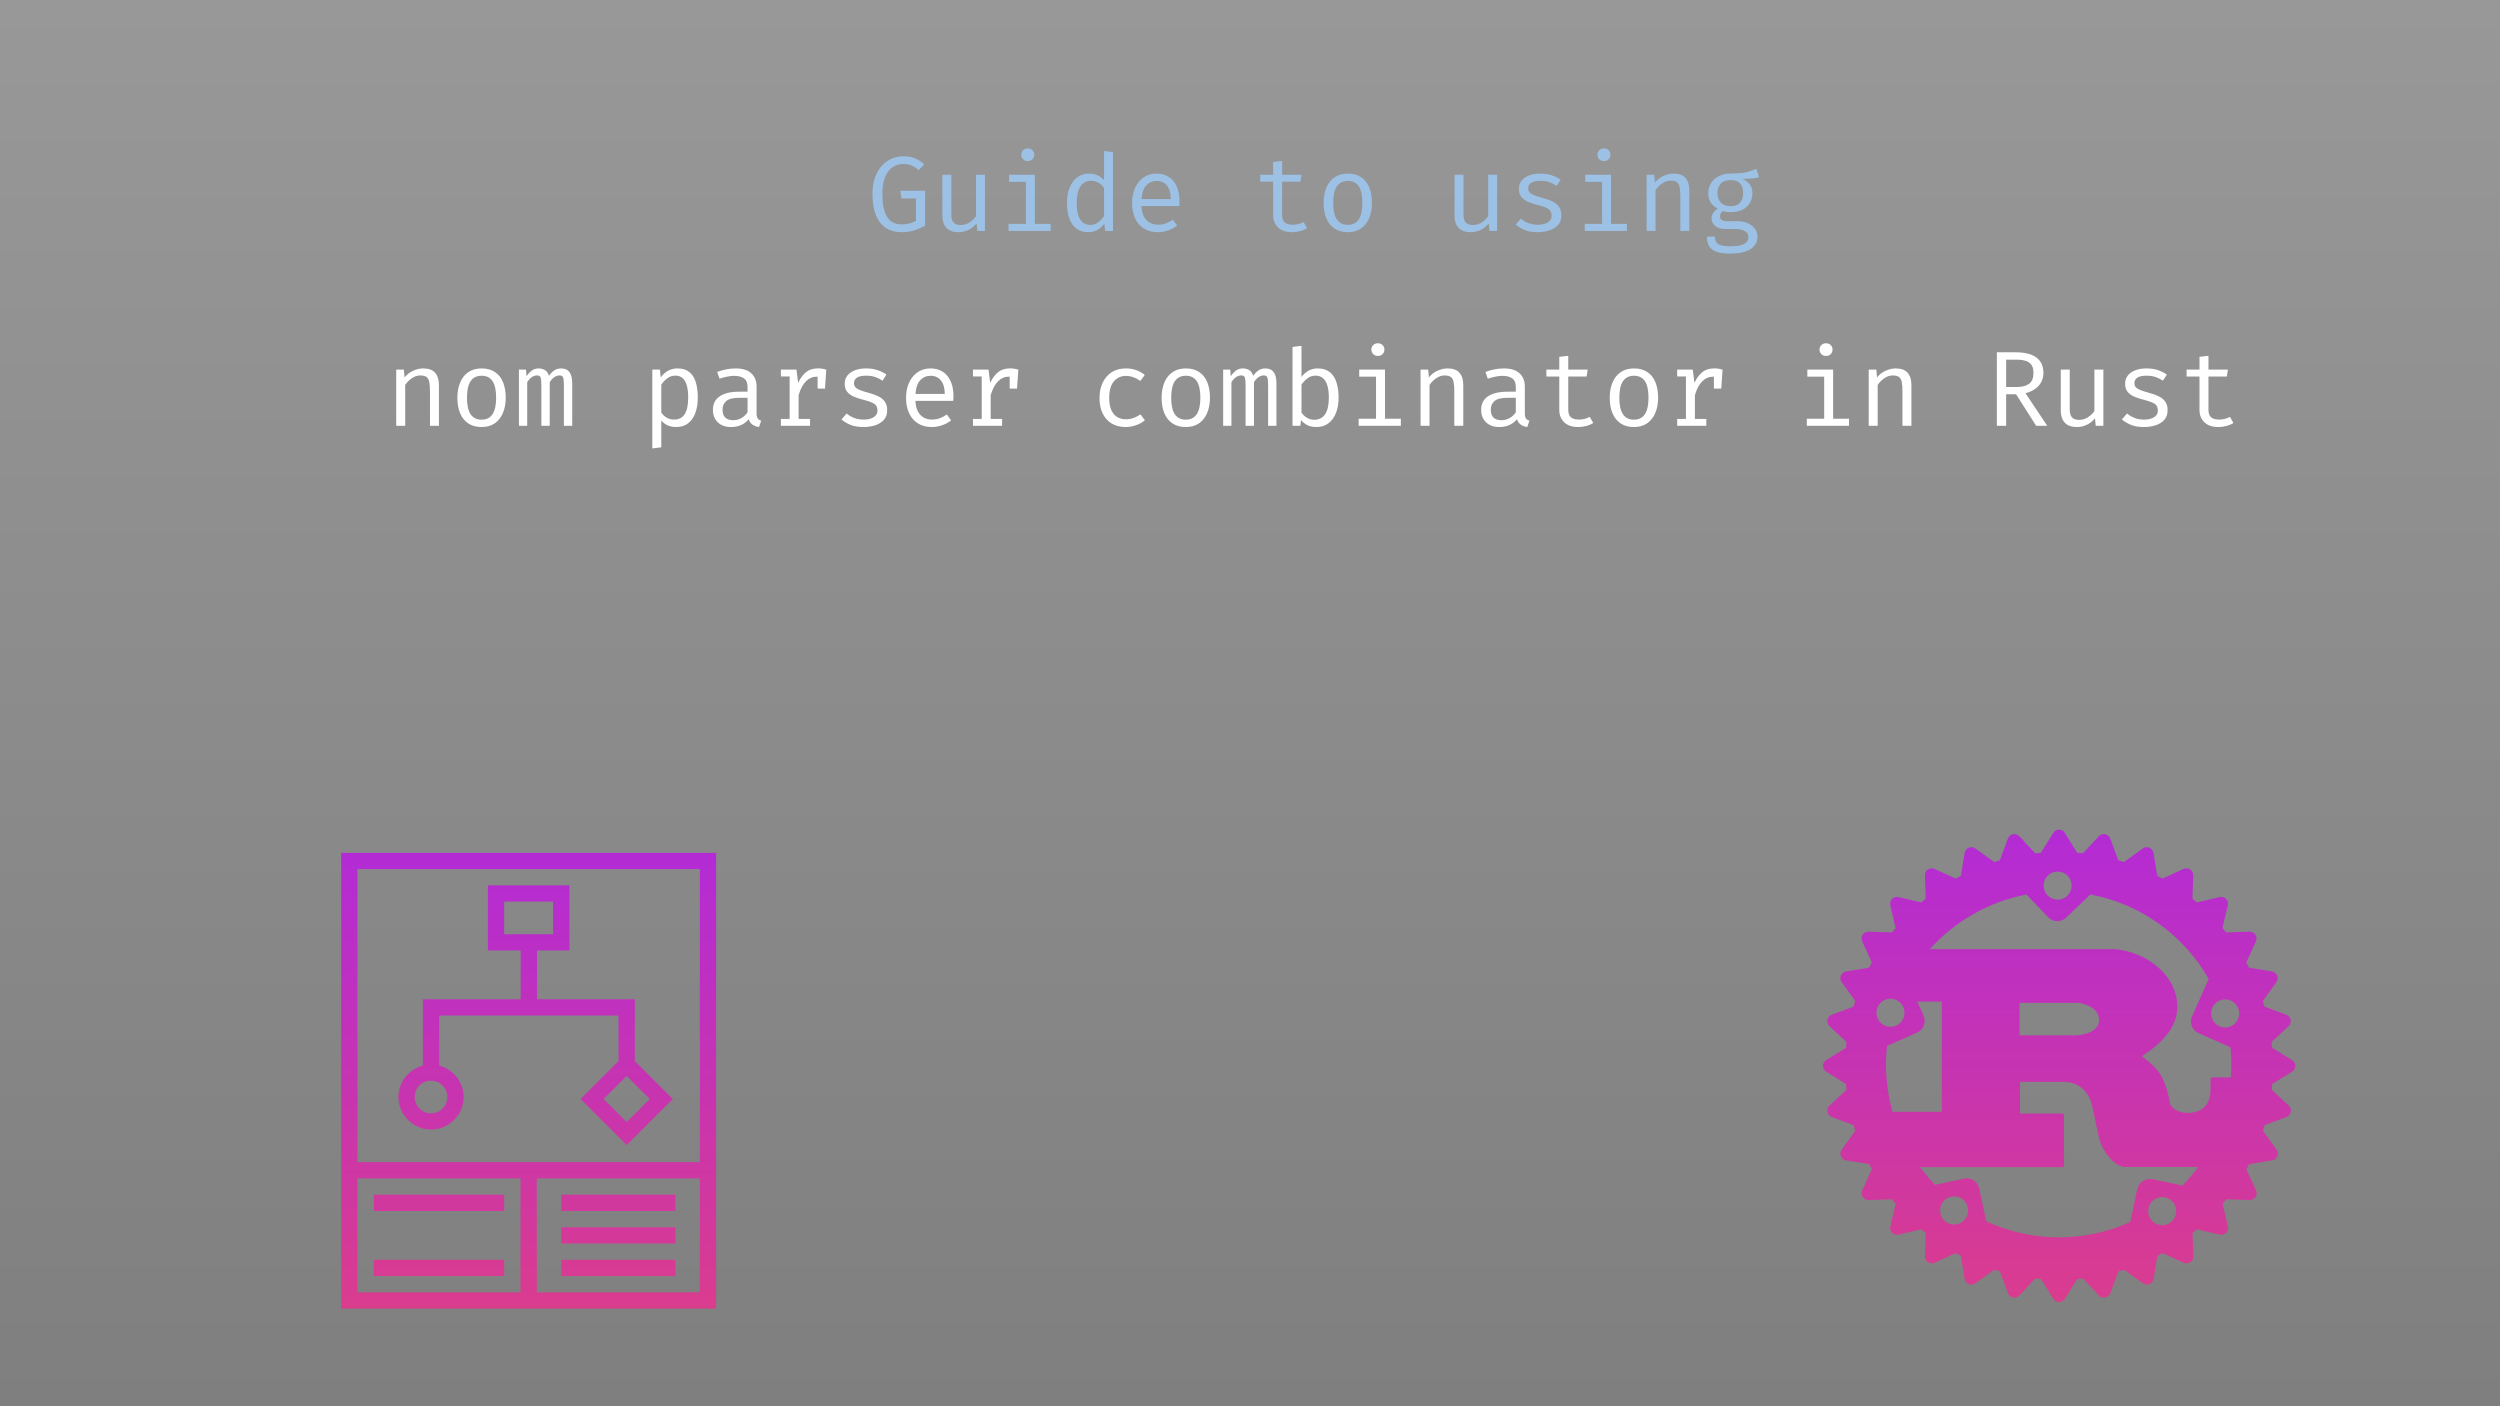 <svg width="1920" height="1080" viewBox="0 0 1920 1080" fill="none" xmlns="http://www.w3.org/2000/svg">
<g clip-path="url(#clip0_890_2)">
<path d="M1920 0H0V1080H1920V0Z" fill="url(#paint0_linear_890_2)" fill-opacity="0.5"/>
<path d="M692.031 178.324C687.576 178.324 683.695 177.244 680.387 175.085C677.107 172.926 674.565 169.687 672.761 165.368C670.957 161.049 670.055 155.637 670.055 149.132C670.055 144.267 670.698 140.016 671.982 136.381C673.294 132.746 675.057 129.712 677.271 127.279C679.513 124.846 682.041 123.029 684.856 121.826C687.699 120.623 690.637 120.022 693.671 120.022C697.361 120.022 700.423 120.555 702.855 121.621C705.288 122.66 707.611 124.19 709.825 126.213L705.52 130.682C703.798 129.069 701.981 127.88 700.067 127.115C698.181 126.35 696.063 125.967 693.712 125.967C691.662 125.967 689.681 126.363 687.767 127.156C685.854 127.949 684.132 129.247 682.601 131.051C681.098 132.828 679.895 135.192 678.993 138.144C678.119 141.096 677.681 144.759 677.681 149.132C677.681 154.571 678.242 158.999 679.362 162.416C680.51 165.833 682.191 168.347 684.405 169.96C686.647 171.545 689.407 172.338 692.687 172.338C694.655 172.338 696.514 172.106 698.263 171.641C700.04 171.176 701.762 170.507 703.429 169.632V152.412H692.318L691.457 146.508H710.481V173.404C707.939 174.771 705.233 175.932 702.363 176.889C699.493 177.846 696.049 178.324 692.031 178.324ZM730.621 134.208V164.794C730.621 167.637 731.209 169.687 732.384 170.944C733.56 172.201 735.391 172.83 737.878 172.83C740.256 172.83 742.498 172.16 744.602 170.821C746.734 169.454 748.388 167.842 749.563 165.983V134.208H756.451V177.381H750.588L750.014 171.559C748.32 173.746 746.229 175.427 743.741 176.602C741.254 177.75 738.739 178.324 736.197 178.324C732.015 178.324 728.886 177.217 726.808 175.003C724.758 172.762 723.733 169.632 723.733 165.614V134.208H730.621ZM794.754 134.208V171.928H806.931V177.381H774.541V171.928H787.866V139.661H774.951V134.208H794.754ZM789.26 113.995C790.791 113.995 792.007 114.46 792.909 115.389C793.838 116.318 794.303 117.453 794.303 118.792C794.303 120.186 793.838 121.361 792.909 122.318C792.007 123.247 790.791 123.712 789.26 123.712C787.811 123.712 786.622 123.247 785.693 122.318C784.764 121.361 784.299 120.186 784.299 118.792C784.299 117.453 784.764 116.318 785.693 115.389C786.622 114.46 787.811 113.995 789.26 113.995ZM847.899 115.963L854.787 116.824V177.381H848.76L848.104 171.682C846.491 173.978 844.633 175.659 842.528 176.725C840.451 177.791 838.223 178.324 835.845 178.324C832.1 178.324 829.012 177.381 826.579 175.495C824.146 173.609 822.342 170.985 821.167 167.623C819.992 164.234 819.404 160.311 819.404 155.856C819.404 151.537 820.074 147.683 821.413 144.294C822.752 140.877 824.679 138.199 827.194 136.258C829.736 134.29 832.784 133.306 836.337 133.306C838.824 133.306 841.011 133.743 842.897 134.618C844.783 135.465 846.45 136.723 847.899 138.39V115.963ZM838.141 138.841C834.533 138.841 831.759 140.249 829.818 143.064C827.877 145.879 826.907 150.143 826.907 155.856C826.907 159.573 827.303 162.689 828.096 165.204C828.889 167.719 830.05 169.605 831.581 170.862C833.139 172.119 835.039 172.748 837.28 172.748C839.74 172.748 841.831 172.051 843.553 170.657C845.302 169.263 846.751 167.691 847.899 165.942V144.376C846.724 142.627 845.302 141.274 843.635 140.317C841.968 139.333 840.136 138.841 838.141 138.841ZM876.649 158.234C876.786 161.569 877.428 164.302 878.576 166.434C879.724 168.539 881.241 170.097 883.127 171.108C885.013 172.092 887.063 172.584 889.277 172.584C891.491 172.584 893.486 172.256 895.263 171.6C897.067 170.944 898.912 169.974 900.798 168.689L904.037 173.24C902.014 174.825 899.705 176.069 897.108 176.971C894.539 177.873 891.901 178.324 889.195 178.324C885.013 178.324 881.446 177.381 878.494 175.495C875.542 173.609 873.287 170.985 871.729 167.623C870.198 164.234 869.433 160.311 869.433 155.856C869.433 151.483 870.212 147.601 871.77 144.212C873.328 140.823 875.515 138.158 878.33 136.217C881.145 134.276 884.466 133.306 888.293 133.306C891.928 133.306 895.058 134.167 897.682 135.889C900.306 137.584 902.315 140.016 903.709 143.187C905.13 146.33 905.841 150.089 905.841 154.462C905.841 155.2 905.827 155.897 905.8 156.553C905.773 157.182 905.732 157.742 905.677 158.234H876.649ZM888.375 138.964C885.177 138.964 882.498 140.098 880.339 142.367C878.207 144.636 876.991 148.148 876.69 152.904H899.199C899.117 148.285 898.106 144.813 896.165 142.49C894.224 140.139 891.628 138.964 888.375 138.964ZM1003.85 175.208C1002.37 176.192 1000.58 176.957 998.478 177.504C996.373 178.051 994.31 178.324 992.287 178.324C987.64 178.324 984.06 177.108 981.545 174.675C979.03 172.242 977.773 169.113 977.773 165.286V139.538H967.851V134.208H977.773V124.409L984.661 123.589V134.208H999.585L998.765 139.538H984.661V165.204C984.661 167.609 985.29 169.441 986.547 170.698C987.832 171.955 989.95 172.584 992.902 172.584C994.515 172.584 996.004 172.393 997.371 172.01C998.738 171.627 1000.01 171.135 1001.18 170.534L1003.85 175.208ZM1035.18 133.306C1039.25 133.306 1042.66 134.235 1045.39 136.094C1048.15 137.925 1050.22 140.522 1051.58 143.884C1052.98 147.246 1053.67 151.209 1053.67 155.774C1053.67 160.175 1052.96 164.07 1051.54 167.459C1050.12 170.848 1048.03 173.513 1045.27 175.454C1042.53 177.367 1039.15 178.324 1035.1 178.324C1031.05 178.324 1027.65 177.395 1024.89 175.536C1022.13 173.677 1020.04 171.067 1018.62 167.705C1017.22 164.316 1016.53 160.366 1016.53 155.856C1016.53 151.401 1017.24 147.478 1018.66 144.089C1020.08 140.7 1022.17 138.062 1024.93 136.176C1027.72 134.263 1031.14 133.306 1035.18 133.306ZM1035.18 138.923C1031.46 138.923 1028.65 140.303 1026.74 143.064C1024.85 145.797 1023.91 150.061 1023.91 155.856C1023.91 161.541 1024.84 165.764 1026.7 168.525C1028.58 171.286 1031.38 172.666 1035.1 172.666C1038.82 172.666 1041.61 171.286 1043.46 168.525C1045.35 165.764 1046.29 161.514 1046.29 155.774C1046.29 150.034 1045.36 145.797 1043.51 143.064C1041.65 140.303 1038.87 138.923 1035.18 138.923ZM1123.96 134.208V164.794C1123.96 167.637 1124.55 169.687 1125.73 170.944C1126.9 172.201 1128.73 172.83 1131.22 172.83C1133.6 172.83 1135.84 172.16 1137.95 170.821C1140.08 169.454 1141.73 167.842 1142.91 165.983V134.208H1149.79V177.381H1143.93L1143.36 171.559C1141.66 173.746 1139.57 175.427 1137.08 176.602C1134.6 177.75 1132.08 178.324 1129.54 178.324C1125.36 178.324 1122.23 177.217 1120.15 175.003C1118.1 172.762 1117.08 169.632 1117.08 165.614V134.208H1123.96ZM1180.92 172.625C1184.23 172.625 1186.84 172.01 1188.75 170.78C1190.69 169.523 1191.66 167.855 1191.66 165.778C1191.66 164.466 1191.42 163.332 1190.93 162.375C1190.46 161.418 1189.49 160.557 1188.02 159.792C1186.54 159.027 1184.27 158.261 1181.21 157.496C1178.23 156.758 1175.63 155.911 1173.42 154.954C1171.23 153.97 1169.52 152.699 1168.29 151.141C1167.09 149.583 1166.49 147.56 1166.49 145.073C1166.49 142.64 1167.17 140.549 1168.54 138.8C1169.93 137.023 1171.86 135.67 1174.32 134.741C1176.78 133.784 1179.64 133.306 1182.89 133.306C1186.36 133.306 1189.38 133.771 1191.95 134.7C1194.55 135.602 1196.75 136.723 1198.55 138.062L1195.52 142.736C1193.88 141.615 1192.07 140.7 1190.11 139.989C1188.14 139.251 1185.76 138.882 1182.97 138.882C1179.58 138.882 1177.18 139.415 1175.76 140.481C1174.34 141.52 1173.62 142.873 1173.62 144.54C1173.62 145.797 1173.97 146.85 1174.65 147.697C1175.36 148.517 1176.55 149.269 1178.22 149.952C1179.88 150.608 1182.18 151.332 1185.1 152.125C1187.92 152.863 1190.37 153.751 1192.44 154.79C1194.55 155.829 1196.19 157.195 1197.36 158.89C1198.54 160.585 1199.13 162.771 1199.13 165.45C1199.13 168.511 1198.25 170.999 1196.5 172.912C1194.75 174.798 1192.48 176.178 1189.7 177.053C1186.94 177.9 1184.01 178.324 1180.92 178.324C1177.01 178.324 1173.68 177.764 1170.92 176.643C1168.19 175.495 1165.89 174.115 1164.03 172.502L1167.97 167.951C1169.66 169.345 1171.6 170.479 1173.79 171.354C1176 172.201 1178.38 172.625 1180.92 172.625ZM1237.27 134.208V171.928H1249.44V177.381H1217.05V171.928H1230.38V139.661H1217.46V134.208H1237.27ZM1231.77 113.995C1233.3 113.995 1234.52 114.46 1235.42 115.389C1236.35 116.318 1236.81 117.453 1236.81 118.792C1236.81 120.186 1236.35 121.361 1235.42 122.318C1234.52 123.247 1233.3 123.712 1231.77 123.712C1230.32 123.712 1229.13 123.247 1228.2 122.318C1227.28 121.361 1226.81 120.186 1226.81 118.792C1226.81 117.453 1227.28 116.318 1228.2 115.389C1229.13 114.46 1230.32 113.995 1231.77 113.995ZM1264.58 177.381V134.208H1270.44L1270.98 140.194C1272.73 137.98 1274.91 136.285 1277.54 135.11C1280.19 133.907 1282.76 133.306 1285.24 133.306C1289.48 133.306 1292.56 134.427 1294.47 136.668C1296.41 138.909 1297.38 142.025 1297.38 146.016V177.381H1290.49V151.1C1290.49 148.148 1290.33 145.77 1290 143.966C1289.67 142.135 1288.99 140.809 1287.95 139.989C1286.91 139.142 1285.3 138.718 1283.11 138.718C1281.42 138.718 1279.82 139.087 1278.32 139.825C1276.84 140.563 1275.51 141.492 1274.34 142.613C1273.19 143.706 1272.23 144.813 1271.47 145.934V177.381H1264.58ZM1348.84 129.616L1350.98 136.094C1349.15 136.668 1347.19 137.023 1345.11 137.16C1343.04 137.297 1340.78 137.365 1338.35 137.365C1340.84 138.513 1342.71 140.003 1343.97 141.834C1345.22 143.638 1345.85 145.77 1345.85 148.23C1345.85 151.073 1345.21 153.601 1343.92 155.815C1342.64 158.029 1340.78 159.765 1338.35 161.022C1335.94 162.279 1333.03 162.908 1329.62 162.908C1328.17 162.908 1326.95 162.84 1325.97 162.703C1325.01 162.566 1324.08 162.361 1323.18 162.088C1322.52 162.525 1321.98 163.127 1321.54 163.892C1321.13 164.657 1320.92 165.45 1320.92 166.27C1320.92 167.309 1321.33 168.17 1322.15 168.853C1322.97 169.536 1324.49 169.878 1326.7 169.878H1334.49C1337.39 169.878 1339.99 170.397 1342.28 171.436C1344.61 172.475 1346.43 173.869 1347.74 175.618C1349.08 177.367 1349.75 179.363 1349.75 181.604C1349.75 185.841 1347.94 189.093 1344.33 191.362C1340.75 193.631 1335.68 194.765 1329.12 194.765C1324.53 194.765 1320.91 194.287 1318.26 193.33C1315.61 192.401 1313.71 190.966 1312.56 189.025C1311.44 187.112 1310.88 184.693 1310.88 181.768H1317.11C1317.11 183.435 1317.44 184.816 1318.09 185.909C1318.75 187.002 1319.94 187.809 1321.66 188.328C1323.38 188.875 1325.86 189.148 1329.08 189.148C1332.25 189.148 1334.84 188.875 1336.83 188.328C1338.85 187.809 1340.34 187.016 1341.3 185.95C1342.28 184.911 1342.78 183.613 1342.78 182.055C1342.78 180.005 1341.85 178.461 1339.99 177.422C1338.13 176.383 1335.81 175.864 1333.02 175.864H1325.31C1321.59 175.864 1318.85 175.044 1317.07 173.404C1315.32 171.764 1314.45 169.878 1314.45 167.746C1314.45 166.352 1314.84 164.999 1315.63 163.687C1316.45 162.375 1317.64 161.213 1319.2 160.202C1316.71 158.89 1314.88 157.264 1313.71 155.323C1312.53 153.382 1311.94 151.032 1311.94 148.271C1311.94 145.346 1312.67 142.763 1314.12 140.522C1315.57 138.253 1317.59 136.477 1320.19 135.192C1322.78 133.907 1325.78 133.265 1329.16 133.265C1332.8 133.238 1335.75 133.087 1338.02 132.814C1340.29 132.513 1342.23 132.09 1343.84 131.543C1345.48 130.996 1347.15 130.354 1348.84 129.616ZM1329.16 138.308C1325.69 138.308 1323.12 139.251 1321.46 141.137C1319.82 142.996 1319 145.374 1319 148.271C1319 151.196 1319.84 153.601 1321.54 155.487C1323.23 157.373 1325.83 158.316 1329.33 158.316C1332.39 158.316 1334.71 157.428 1336.3 155.651C1337.91 153.874 1338.72 151.401 1338.72 148.23C1338.72 144.977 1337.91 142.517 1336.3 140.85C1334.71 139.155 1332.34 138.308 1329.16 138.308Z" fill="#9CC1E4"/>
<path d="M304.305 327.021V283.848H310.168L310.701 289.834C312.451 287.62 314.637 285.925 317.261 284.75C319.913 283.547 322.482 282.946 324.969 282.946C329.206 282.946 332.281 284.067 334.194 286.308C336.135 288.549 337.105 291.665 337.105 295.656V327.021H330.217V300.74C330.217 297.788 330.053 295.41 329.725 293.606C329.397 291.775 328.714 290.449 327.675 289.629C326.637 288.782 325.024 288.358 322.837 288.358C321.143 288.358 319.544 288.727 318.04 289.465C316.564 290.203 315.239 291.132 314.063 292.253C312.915 293.346 311.959 294.453 311.193 295.574V327.021H304.305ZM369.914 282.946C373.987 282.946 377.39 283.875 380.123 285.734C382.884 287.565 384.948 290.162 386.314 293.524C387.708 296.886 388.405 300.849 388.405 305.414C388.405 309.815 387.695 313.71 386.273 317.099C384.852 320.488 382.761 323.153 380 325.094C377.267 327.007 373.878 327.964 369.832 327.964C365.787 327.964 362.384 327.035 359.623 325.176C356.863 323.317 354.772 320.707 353.35 317.345C351.956 313.956 351.259 310.006 351.259 305.496C351.259 301.041 351.97 297.118 353.391 293.729C354.813 290.34 356.904 287.702 359.664 285.816C362.452 283.903 365.869 282.946 369.914 282.946ZM369.914 288.563C366.197 288.563 363.382 289.943 361.468 292.704C359.582 295.437 358.639 299.701 358.639 305.496C358.639 311.181 359.569 315.404 361.427 318.165C363.313 320.926 366.115 322.306 369.832 322.306C373.55 322.306 376.338 320.926 378.196 318.165C380.082 315.404 381.025 311.154 381.025 305.414C381.025 299.674 380.096 295.437 378.237 292.704C376.379 289.943 373.604 288.563 369.914 288.563ZM431.095 282.946C432.489 282.946 433.815 283.247 435.072 283.848C436.357 284.449 437.409 285.611 438.229 287.333C439.049 289.055 439.459 291.57 439.459 294.877V327.021H433.063V295.984C433.063 293.278 432.899 291.324 432.571 290.121C432.243 288.918 431.3 288.317 429.742 288.317C428.458 288.317 427.173 288.727 425.888 289.547C424.631 290.34 423.401 291.652 422.198 293.483V327.021H415.761V295.984C415.761 293.278 415.597 291.324 415.269 290.121C414.941 288.918 413.998 288.317 412.44 288.317C411.101 288.317 409.803 288.727 408.545 289.547C407.315 290.34 406.099 291.652 404.896 293.483V327.021H398.541V283.848H403.953L404.363 288.85C405.539 287.183 406.851 285.789 408.299 284.668C409.775 283.52 411.593 282.946 413.752 282.946C415.392 282.946 416.937 283.342 418.385 284.135C419.834 284.9 420.9 286.404 421.583 288.645C422.759 286.95 424.084 285.584 425.56 284.545C427.036 283.479 428.881 282.946 431.095 282.946ZM520.288 282.946C524.115 282.946 527.163 283.875 529.431 285.734C531.727 287.593 533.381 290.217 534.392 293.606C535.404 296.968 535.909 300.904 535.909 305.414C535.909 309.76 535.294 313.641 534.064 317.058C532.862 320.447 531.03 323.112 528.57 325.053C526.11 326.994 523.008 327.964 519.263 327.964C514.535 327.964 510.735 326.297 507.865 322.962V343.544L500.977 344.405V283.848H506.84L507.414 289.875C509 287.661 510.886 285.953 513.072 284.75C515.286 283.547 517.692 282.946 520.288 282.946ZM518.648 288.481C516.27 288.481 514.166 289.205 512.334 290.654C510.53 292.075 509.041 293.661 507.865 295.41V316.812C508.986 318.479 510.394 319.805 512.088 320.789C513.81 321.746 515.696 322.224 517.746 322.224C521.327 322.224 524.019 320.857 525.823 318.124C527.627 315.391 528.529 311.14 528.529 305.373C528.529 301.601 528.174 298.471 527.463 295.984C526.753 293.469 525.673 291.597 524.224 290.367C522.776 289.11 520.917 288.481 518.648 288.481ZM581.059 317.591C581.059 319.313 581.346 320.57 581.92 321.363C582.494 322.156 583.383 322.743 584.585 323.126L582.904 327.964C581.046 327.718 579.419 327.13 578.025 326.201C576.631 325.244 575.62 323.809 574.991 321.896C573.433 323.891 571.493 325.408 569.169 326.447C566.846 327.458 564.277 327.964 561.461 327.964C557.143 327.964 553.74 326.748 551.252 324.315C548.765 321.882 547.521 318.657 547.521 314.639C547.521 310.184 549.257 306.767 552.728 304.389C556.2 302.011 561.215 300.822 567.775 300.822H574.13V297.214C574.13 294.098 573.215 291.898 571.383 290.613C569.579 289.301 567.065 288.645 563.839 288.645C562.418 288.645 560.751 288.823 558.837 289.178C556.924 289.506 554.847 290.066 552.605 290.859L550.801 285.652C553.453 284.668 555.94 283.971 558.263 283.561C560.587 283.151 562.801 282.946 564.905 282.946C570.29 282.946 574.322 284.203 577 286.718C579.706 289.205 581.059 292.595 581.059 296.886V317.591ZM563.224 322.716C565.356 322.716 567.393 322.183 569.333 321.117C571.274 320.024 572.873 318.52 574.13 316.607V305.496H567.898C563.142 305.496 559.78 306.316 557.812 307.956C555.872 309.596 554.901 311.796 554.901 314.557C554.901 317.236 555.585 319.272 556.951 320.666C558.345 322.033 560.436 322.716 563.224 322.716ZM599.723 327.021V321.732H606.447V289.137H599.723V283.848H611.695L612.966 294.057C614.634 290.504 616.656 287.757 619.034 285.816C621.412 283.875 624.556 282.905 628.464 282.905C629.667 282.905 630.733 283.001 631.662 283.192C632.619 283.356 633.589 283.575 634.573 283.848L632.564 289.998C631.662 289.752 630.842 289.574 630.104 289.465C629.366 289.328 628.519 289.26 627.562 289.26C624.255 289.26 621.412 290.435 619.034 292.786C616.656 295.137 614.757 298.69 613.335 303.446V321.732H622.109V327.021H599.723ZM627.931 298.444V289.055L628.628 283.848H634.573L633.589 298.444H627.931ZM663.159 322.265C666.467 322.265 669.077 321.65 670.99 320.42C672.931 319.163 673.901 317.495 673.901 315.418C673.901 314.106 673.655 312.972 673.163 312.015C672.699 311.058 671.728 310.197 670.252 309.432C668.776 308.667 666.508 307.901 663.446 307.136C660.467 306.398 657.87 305.551 655.656 304.594C653.47 303.61 651.761 302.339 650.531 300.781C649.329 299.223 648.727 297.2 648.727 294.713C648.727 292.28 649.411 290.189 650.777 288.44C652.171 286.663 654.098 285.31 656.558 284.381C659.018 283.424 661.875 282.946 665.127 282.946C668.599 282.946 671.619 283.411 674.188 284.34C676.785 285.242 678.985 286.363 680.789 287.702L677.755 292.376C676.115 291.255 674.311 290.34 672.343 289.629C670.375 288.891 667.997 288.522 665.209 288.522C661.82 288.522 659.415 289.055 657.993 290.121C656.572 291.16 655.861 292.513 655.861 294.18C655.861 295.437 656.203 296.49 656.886 297.337C657.597 298.157 658.786 298.909 660.453 299.592C662.121 300.248 664.417 300.972 667.341 301.765C670.157 302.503 672.603 303.391 674.68 304.43C676.785 305.469 678.425 306.835 679.6 308.53C680.776 310.225 681.363 312.411 681.363 315.09C681.363 318.151 680.489 320.639 678.739 322.552C676.99 324.438 674.721 325.818 671.933 326.693C669.173 327.54 666.248 327.964 663.159 327.964C659.251 327.964 655.916 327.404 653.155 326.283C650.422 325.135 648.126 323.755 646.267 322.142L650.203 317.591C651.898 318.985 653.839 320.119 656.025 320.994C658.239 321.841 660.617 322.265 663.159 322.265ZM703.061 307.874C703.198 311.209 703.84 313.942 704.988 316.074C706.136 318.179 707.653 319.737 709.539 320.748C711.425 321.732 713.475 322.224 715.689 322.224C717.903 322.224 719.899 321.896 721.675 321.24C723.479 320.584 725.324 319.614 727.21 318.329L730.449 322.88C728.427 324.465 726.117 325.709 723.52 326.611C720.951 327.513 718.313 327.964 715.607 327.964C711.425 327.964 707.858 327.021 704.906 325.135C701.954 323.249 699.699 320.625 698.141 317.263C696.611 313.874 695.845 309.951 695.845 305.496C695.845 301.123 696.624 297.241 698.182 293.852C699.74 290.463 701.927 287.798 704.742 285.857C707.558 283.916 710.879 282.946 714.705 282.946C718.341 282.946 721.47 283.807 724.094 285.529C726.718 287.224 728.727 289.656 730.121 292.827C731.543 295.97 732.253 299.729 732.253 304.102C732.253 304.84 732.24 305.537 732.212 306.193C732.185 306.822 732.144 307.382 732.089 307.874H703.061ZM714.787 288.604C711.589 288.604 708.911 289.738 706.751 292.007C704.619 294.276 703.403 297.788 703.102 302.544H725.611C725.529 297.925 724.518 294.453 722.577 292.13C720.637 289.779 718.04 288.604 714.787 288.604ZM747.227 327.021V321.732H753.951V289.137H747.227V283.848H759.199L760.47 294.057C762.138 290.504 764.16 287.757 766.538 285.816C768.916 283.875 772.06 282.905 775.968 282.905C777.171 282.905 778.237 283.001 779.166 283.192C780.123 283.356 781.093 283.575 782.077 283.848L780.068 289.998C779.166 289.752 778.346 289.574 777.608 289.465C776.87 289.328 776.023 289.26 775.066 289.26C771.759 289.26 768.916 290.435 766.538 292.786C764.16 295.137 762.261 298.69 760.839 303.446V321.732H769.613V327.021H747.227ZM775.435 298.444V289.055L776.132 283.848H782.077L781.093 298.444H775.435ZM864.669 322.019C866.828 322.019 868.837 321.664 870.696 320.953C872.582 320.242 874.318 319.34 875.903 318.247L879.265 322.757C877.379 324.37 875.11 325.641 872.459 326.57C869.808 327.499 867.211 327.964 864.669 327.964C860.378 327.964 856.715 327.048 853.681 325.217C850.674 323.358 848.378 320.762 846.793 317.427C845.208 314.065 844.415 310.129 844.415 305.619C844.415 301.3 845.208 297.433 846.793 294.016C848.406 290.572 850.715 287.866 853.722 285.898C856.756 283.93 860.432 282.946 864.751 282.946C867.512 282.946 870.095 283.37 872.5 284.217C874.933 285.037 877.16 286.281 879.183 287.948L875.821 292.54C873.99 291.255 872.145 290.299 870.286 289.67C868.455 289.014 866.582 288.686 864.669 288.686C860.952 288.686 857.89 290.08 855.485 292.868C853.08 295.656 851.877 299.906 851.877 305.619C851.877 309.446 852.424 312.575 853.517 315.008C854.638 317.413 856.155 319.19 858.068 320.338C860.009 321.459 862.209 322.019 864.669 322.019ZM910.762 282.946C914.835 282.946 918.238 283.875 920.971 285.734C923.732 287.565 925.795 290.162 927.162 293.524C928.556 296.886 929.253 300.849 929.253 305.414C929.253 309.815 928.542 313.71 927.121 317.099C925.7 320.488 923.609 323.153 920.848 325.094C918.115 327.007 914.725 327.964 910.68 327.964C906.635 327.964 903.232 327.035 900.471 325.176C897.71 323.317 895.619 320.707 894.198 317.345C892.804 313.956 892.107 310.006 892.107 305.496C892.107 301.041 892.818 297.118 894.239 293.729C895.66 290.34 897.751 287.702 900.512 285.816C903.3 283.903 906.717 282.946 910.762 282.946ZM910.762 288.563C907.045 288.563 904.229 289.943 902.316 292.704C900.43 295.437 899.487 299.701 899.487 305.496C899.487 311.181 900.416 315.404 902.275 318.165C904.161 320.926 906.963 322.306 910.68 322.306C914.397 322.306 917.185 320.926 919.044 318.165C920.93 315.404 921.873 311.154 921.873 305.414C921.873 299.674 920.944 295.437 919.085 292.704C917.226 289.943 914.452 288.563 910.762 288.563ZM971.943 282.946C973.337 282.946 974.663 283.247 975.92 283.848C977.205 284.449 978.257 285.611 979.077 287.333C979.897 289.055 980.307 291.57 980.307 294.877V327.021H973.911V295.984C973.911 293.278 973.747 291.324 973.419 290.121C973.091 288.918 972.148 288.317 970.59 288.317C969.305 288.317 968.021 288.727 966.736 289.547C965.479 290.34 964.249 291.652 963.046 293.483V327.021H956.609V295.984C956.609 293.278 956.445 291.324 956.117 290.121C955.789 288.918 954.846 288.317 953.288 288.317C951.949 288.317 950.65 288.727 949.393 289.547C948.163 290.34 946.947 291.652 945.744 293.483V327.021H939.389V283.848H944.801L945.211 288.85C946.386 287.183 947.698 285.789 949.147 284.668C950.623 283.52 952.441 282.946 954.6 282.946C956.24 282.946 957.784 283.342 959.233 284.135C960.682 284.9 961.748 286.404 962.431 288.645C963.606 286.95 964.932 285.584 966.408 284.545C967.884 283.479 969.729 282.946 971.943 282.946ZM999.545 289.465C1001.13 287.388 1002.95 285.789 1005 284.668C1007.08 283.52 1009.36 282.946 1011.85 282.946C1015.7 282.946 1018.82 283.875 1021.19 285.734C1023.57 287.593 1025.31 290.217 1026.4 293.606C1027.49 296.968 1028.04 300.904 1028.04 305.414C1028.04 309.76 1027.38 313.641 1026.07 317.058C1024.76 320.447 1022.83 323.112 1020.29 325.053C1017.78 326.994 1014.66 327.964 1010.94 327.964C1005.94 327.964 1002.02 326.16 999.176 322.552L998.684 327.021H992.657V266.464L999.545 265.603V289.465ZM1009.3 322.388C1012.91 322.388 1015.69 320.994 1017.63 318.206C1019.57 315.418 1020.54 311.14 1020.54 305.373C1020.54 301.601 1020.15 298.471 1019.39 295.984C1018.62 293.469 1017.48 291.597 1015.95 290.367C1014.44 289.11 1012.58 288.481 1010.37 288.481C1007.96 288.481 1005.85 289.205 1004.01 290.654C1002.21 292.075 1000.72 293.661 999.545 295.41V316.812C1000.67 318.507 1002.07 319.86 1003.77 320.871C1005.49 321.882 1007.34 322.388 1009.3 322.388ZM1063.68 283.848V321.568H1075.85V327.021H1043.46V321.568H1056.79V289.301H1043.87V283.848H1063.68ZM1058.18 263.635C1059.71 263.635 1060.93 264.1 1061.83 265.029C1062.76 265.958 1063.23 267.093 1063.23 268.432C1063.23 269.826 1062.76 271.001 1061.83 271.958C1060.93 272.887 1059.71 273.352 1058.18 273.352C1056.74 273.352 1055.55 272.887 1054.62 271.958C1053.69 271.001 1053.22 269.826 1053.22 268.432C1053.22 267.093 1053.69 265.958 1054.62 265.029C1055.55 264.1 1056.74 263.635 1058.18 263.635ZM1090.99 327.021V283.848H1096.86L1097.39 289.834C1099.14 287.62 1101.32 285.925 1103.95 284.75C1106.6 283.547 1109.17 282.946 1111.66 282.946C1115.89 282.946 1118.97 284.067 1120.88 286.308C1122.82 288.549 1123.79 291.665 1123.79 295.656V327.021H1116.9V300.74C1116.9 297.788 1116.74 295.41 1116.41 293.606C1116.08 291.775 1115.4 290.449 1114.36 289.629C1113.32 288.782 1111.71 288.358 1109.52 288.358C1107.83 288.358 1106.23 288.727 1104.73 289.465C1103.25 290.203 1101.93 291.132 1100.75 292.253C1099.6 293.346 1098.65 294.453 1097.88 295.574V327.021H1090.99ZM1171.07 317.591C1171.07 319.313 1171.36 320.57 1171.94 321.363C1172.51 322.156 1173.4 322.743 1174.6 323.126L1172.92 327.964C1171.06 327.718 1169.43 327.13 1168.04 326.201C1166.65 325.244 1165.64 323.809 1165.01 321.896C1163.45 323.891 1161.51 325.408 1159.18 326.447C1156.86 327.458 1154.29 327.964 1151.48 327.964C1147.16 327.964 1143.76 326.748 1141.27 324.315C1138.78 321.882 1137.54 318.657 1137.54 314.639C1137.54 310.184 1139.27 306.767 1142.74 304.389C1146.22 302.011 1151.23 300.822 1157.79 300.822H1164.15V297.214C1164.15 294.098 1163.23 291.898 1161.4 290.613C1159.59 289.301 1157.08 288.645 1153.85 288.645C1152.43 288.645 1150.77 288.823 1148.85 289.178C1146.94 289.506 1144.86 290.066 1142.62 290.859L1140.82 285.652C1143.47 284.668 1145.96 283.971 1148.28 283.561C1150.6 283.151 1152.82 282.946 1154.92 282.946C1160.31 282.946 1164.34 284.203 1167.02 286.718C1169.72 289.205 1171.07 292.595 1171.07 296.886V317.591ZM1153.24 322.716C1155.37 322.716 1157.41 322.183 1159.35 321.117C1161.29 320.024 1162.89 318.52 1164.15 316.607V305.496H1157.91C1153.16 305.496 1149.8 306.316 1147.83 307.956C1145.89 309.596 1144.92 311.796 1144.92 314.557C1144.92 317.236 1145.6 319.272 1146.97 320.666C1148.36 322.033 1150.45 322.716 1153.24 322.716ZM1223.6 324.848C1222.13 325.832 1220.34 326.597 1218.23 327.144C1216.13 327.691 1214.07 327.964 1212.04 327.964C1207.4 327.964 1203.82 326.748 1201.3 324.315C1198.79 321.882 1197.53 318.753 1197.53 314.926V289.178H1187.61V283.848H1197.53V274.049L1204.42 273.229V283.848H1219.34L1218.52 289.178H1204.42V314.844C1204.42 317.249 1205.05 319.081 1206.3 320.338C1207.59 321.595 1209.71 322.224 1212.66 322.224C1214.27 322.224 1215.76 322.033 1217.13 321.65C1218.49 321.267 1219.76 320.775 1220.94 320.174L1223.6 324.848ZM1254.94 282.946C1259.01 282.946 1262.41 283.875 1265.15 285.734C1267.91 287.565 1269.97 290.162 1271.34 293.524C1272.73 296.886 1273.43 300.849 1273.43 305.414C1273.43 309.815 1272.72 313.71 1271.3 317.099C1269.88 320.488 1267.78 323.153 1265.02 325.094C1262.29 327.007 1258.9 327.964 1254.86 327.964C1250.81 327.964 1247.41 327.035 1244.65 325.176C1241.89 323.317 1239.8 320.707 1238.37 317.345C1236.98 313.956 1236.28 310.006 1236.28 305.496C1236.28 301.041 1236.99 297.118 1238.41 293.729C1239.84 290.34 1241.93 287.702 1244.69 285.816C1247.48 283.903 1250.89 282.946 1254.94 282.946ZM1254.94 288.563C1251.22 288.563 1248.41 289.943 1246.49 292.704C1244.61 295.437 1243.66 299.701 1243.66 305.496C1243.66 311.181 1244.59 315.404 1246.45 318.165C1248.34 320.926 1251.14 322.306 1254.86 322.306C1258.57 322.306 1261.36 320.926 1263.22 318.165C1265.11 315.404 1266.05 311.154 1266.05 305.414C1266.05 299.674 1265.12 295.437 1263.26 292.704C1261.4 289.943 1258.63 288.563 1254.94 288.563ZM1288.07 327.021V321.732H1294.8V289.137H1288.07V283.848H1300.05L1301.32 294.057C1302.99 290.504 1305.01 287.757 1307.39 285.816C1309.76 283.875 1312.91 282.905 1316.82 282.905C1318.02 282.905 1319.08 283.001 1320.01 283.192C1320.97 283.356 1321.94 283.575 1322.92 283.848L1320.92 289.998C1320.01 289.752 1319.19 289.574 1318.46 289.465C1317.72 289.328 1316.87 289.26 1315.91 289.26C1312.61 289.26 1309.76 290.435 1307.39 292.786C1305.01 295.137 1303.11 298.69 1301.69 303.446V321.732H1310.46V327.021H1288.07ZM1316.28 298.444V289.055L1316.98 283.848H1322.92L1321.94 298.444H1316.28ZM1407.85 283.848V321.568H1420.03V327.021H1387.64V321.568H1400.97V289.301H1388.05V283.848H1407.85ZM1402.36 263.635C1403.89 263.635 1405.11 264.1 1406.01 265.029C1406.94 265.958 1407.4 267.093 1407.4 268.432C1407.4 269.826 1406.94 271.001 1406.01 271.958C1405.11 272.887 1403.89 273.352 1402.36 273.352C1400.91 273.352 1399.72 272.887 1398.79 271.958C1397.86 271.001 1397.4 269.826 1397.4 268.432C1397.4 267.093 1397.86 265.958 1398.79 265.029C1399.72 264.1 1400.91 263.635 1402.36 263.635ZM1435.17 327.021V283.848H1441.03L1441.56 289.834C1443.31 287.62 1445.5 285.925 1448.12 284.75C1450.78 283.547 1453.35 282.946 1455.83 282.946C1460.07 282.946 1463.14 284.067 1465.06 286.308C1467 288.549 1467.97 291.665 1467.97 295.656V327.021H1461.08V300.74C1461.08 297.788 1460.92 295.41 1460.59 293.606C1460.26 291.775 1459.58 290.449 1458.54 289.629C1457.5 288.782 1455.89 288.358 1453.7 288.358C1452.01 288.358 1450.41 288.727 1448.9 289.465C1447.43 290.203 1446.1 291.132 1444.93 292.253C1443.78 293.346 1442.82 294.453 1442.06 295.574V327.021H1435.17ZM1569.34 286.39C1569.34 289.205 1568.72 291.665 1567.49 293.77C1566.29 295.875 1564.65 297.61 1562.57 298.977C1560.5 300.344 1558.16 301.341 1555.56 301.97L1572.29 327.021H1563.76L1548.35 302.79H1540.72V327.021H1533.59V270.564H1548.1C1555.07 270.564 1560.35 271.903 1563.93 274.582C1567.53 277.233 1569.34 281.169 1569.34 286.39ZM1561.71 286.39C1561.71 282.755 1560.67 280.158 1558.6 278.6C1556.52 277.015 1553.29 276.222 1548.92 276.222H1540.72V297.214H1548.92C1552.97 297.214 1556.11 296.394 1558.35 294.754C1560.59 293.087 1561.71 290.299 1561.71 286.39ZM1589.56 283.848V314.434C1589.56 317.277 1590.15 319.327 1591.32 320.584C1592.5 321.841 1594.33 322.47 1596.82 322.47C1599.2 322.47 1601.44 321.8 1603.54 320.461C1605.67 319.094 1607.33 317.482 1608.5 315.623V283.848H1615.39V327.021H1609.53L1608.95 321.199C1607.26 323.386 1605.17 325.067 1602.68 326.242C1600.19 327.39 1597.68 327.964 1595.14 327.964C1590.95 327.964 1587.82 326.857 1585.75 324.643C1583.7 322.402 1582.67 319.272 1582.67 315.254V283.848H1589.56ZM1646.52 322.265C1649.83 322.265 1652.44 321.65 1654.35 320.42C1656.29 319.163 1657.26 317.495 1657.26 315.418C1657.26 314.106 1657.01 312.972 1656.52 312.015C1656.06 311.058 1655.09 310.197 1653.61 309.432C1652.14 308.667 1649.87 307.901 1646.81 307.136C1643.83 306.398 1641.23 305.551 1639.02 304.594C1636.83 303.61 1635.12 302.339 1633.89 300.781C1632.69 299.223 1632.09 297.2 1632.09 294.713C1632.09 292.28 1632.77 290.189 1634.14 288.44C1635.53 286.663 1637.46 285.31 1639.92 284.381C1642.38 283.424 1645.23 282.946 1648.49 282.946C1651.96 282.946 1654.98 283.411 1657.55 284.34C1660.14 285.242 1662.34 286.363 1664.15 287.702L1661.11 292.376C1659.47 291.255 1657.67 290.34 1655.7 289.629C1653.73 288.891 1651.36 288.522 1648.57 288.522C1645.18 288.522 1642.77 289.055 1641.35 290.121C1639.93 291.16 1639.22 292.513 1639.22 294.18C1639.22 295.437 1639.56 296.49 1640.25 297.337C1640.96 298.157 1642.15 298.909 1643.81 299.592C1645.48 300.248 1647.78 300.972 1650.7 301.765C1653.52 302.503 1655.96 303.391 1658.04 304.43C1660.14 305.469 1661.78 306.835 1662.96 308.53C1664.13 310.225 1664.72 312.411 1664.72 315.09C1664.72 318.151 1663.85 320.639 1662.1 322.552C1660.35 324.438 1658.08 325.818 1655.29 326.693C1652.53 327.54 1649.61 327.964 1646.52 327.964C1642.61 327.964 1639.28 327.404 1636.51 326.283C1633.78 325.135 1631.49 323.755 1629.63 322.142L1633.56 317.591C1635.26 318.985 1637.2 320.119 1639.38 320.994C1641.6 321.841 1643.98 322.265 1646.52 322.265ZM1715.28 324.848C1713.81 325.832 1712.02 326.597 1709.91 327.144C1707.81 327.691 1705.75 327.964 1703.72 327.964C1699.08 327.964 1695.5 326.748 1692.98 324.315C1690.47 321.882 1689.21 318.753 1689.21 314.926V289.178H1679.29V283.848H1689.21V274.049L1696.1 273.229V283.848H1711.02L1710.2 289.178H1696.1V314.844C1696.1 317.249 1696.73 319.081 1697.98 320.338C1699.27 321.595 1701.39 322.224 1704.34 322.224C1705.95 322.224 1707.44 322.033 1708.81 321.65C1710.17 321.267 1711.44 320.775 1712.62 320.174L1715.28 324.848Z" fill="white"/>
<g filter="url(#filter0_d_890_2)">
<g filter="url(#filter1_d_890_2)">
<path fill-rule="evenodd" clip-rule="evenodd" d="M254 643V649.252V993H542V643H254ZM266.522 655.504H529.478V880.51H266.522V655.504ZM366.696 674.188V667.935H429.304V717.953H404.408V755.417H479.538V802.87L508.715 832.031L473.302 867.395L437.864 832.031L467.016 802.919V767.922H404.408H329.277V806.363C340.022 809.174 348.06 818.922 348.06 830.492C348.06 844.231 336.773 855.501 323.016 855.501C309.259 855.501 297.973 844.231 297.973 830.492C297.973 818.922 306.01 809.174 316.755 806.363V755.417H391.886V717.953H366.696V674.188ZM379.217 680.44H416.783V705.449H379.217V680.44ZM491.008 832.031L473.302 814.349L455.571 832.031L473.302 849.713L491.008 832.031ZM323.016 817.988C330.006 817.988 335.538 823.512 335.538 830.492C335.538 837.472 330.006 842.997 323.016 842.997C316.027 842.997 310.495 837.472 310.495 830.492C310.495 823.512 316.027 817.988 323.016 817.988ZM391.739 893.014H266.522V980.496H391.739V893.014ZM404.261 893.014H529.478V980.496H404.261V893.014ZM279.043 918.023V905.518H379.217V918.023H279.043ZM423.043 905.518V918.023H510.696V905.518H423.043ZM423.043 943.031V930.527H510.696V943.031H423.043ZM279.043 955.536V968.04H379.217V955.536H279.043ZM423.043 968.04V955.536H510.696V968.04H423.043Z" fill="url(#paint1_linear_890_2)"/>
</g>
</g>
<path d="M1760.21 814.149L1744.99 804.719C1744.86 803.235 1744.71 801.755 1744.56 800.281L1757.66 788.077C1758.99 786.836 1759.59 784.998 1759.23 783.223C1758.88 781.438 1757.63 779.968 1755.92 779.34L1739.18 773.099C1738.76 771.65 1738.32 770.211 1737.87 768.766L1748.3 754.273C1749.37 752.8 1749.59 750.883 1748.89 749.211C1748.2 747.537 1746.68 746.337 1744.91 746.043L1727.26 743.172C1726.57 741.834 1725.86 740.516 1725.14 739.219L1732.56 722.924C1733.32 721.267 1733.16 719.353 1732.15 717.828C1731.14 716.316 1729.43 715.432 1727.6 715.501L1709.68 716.125C1708.75 714.967 1707.81 713.82 1706.85 712.693L1710.98 695.254C1711.39 693.482 1710.87 691.613 1709.58 690.331C1708.3 689.048 1706.44 688.517 1704.66 688.933L1687.22 693.059C1686.09 692.102 1684.94 691.156 1683.78 690.23L1684.41 672.306C1684.47 670.492 1683.59 668.769 1682.08 667.764C1680.56 666.751 1678.65 666.599 1676.98 667.351L1660.72 674.771C1659.41 674.049 1658.09 673.335 1656.77 672.645L1653.89 654.998C1653.6 653.209 1652.4 651.69 1650.72 651.011C1649.05 650.314 1647.12 650.539 1645.66 651.6L1631.17 662.036C1629.74 661.582 1628.3 661.145 1626.87 660.729L1620.63 643.983C1619.99 642.277 1618.52 641.026 1616.75 640.672C1614.96 640.322 1613.14 640.915 1611.89 642.239L1599.69 655.345C1598.21 655.182 1596.73 655.033 1595.25 654.911L1585.82 639.656C1584.87 638.114 1583.18 637.174 1581.35 637.174C1579.52 637.174 1577.85 638.114 1576.91 639.656L1567.48 654.911C1566 655.033 1564.51 655.182 1563.04 655.345L1550.84 642.239C1549.6 640.915 1547.76 640.322 1545.98 640.672C1544.2 641.029 1542.73 642.277 1542.1 643.983L1535.86 660.729C1534.41 661.145 1532.98 661.585 1531.56 662.036L1517.07 651.6C1515.59 650.536 1513.67 650.311 1512.01 651.011C1510.33 651.704 1509.13 653.223 1508.84 654.998L1505.96 672.645C1504.63 673.335 1503.31 674.046 1502.01 674.771L1485.75 667.351C1484.09 666.595 1482.18 666.751 1480.65 667.764C1479.14 668.769 1478.25 670.492 1478.32 672.306L1478.95 690.23C1477.79 691.156 1476.64 692.102 1475.51 693.059L1458.07 688.933C1456.3 688.521 1454.43 689.048 1453.15 690.331C1451.86 691.617 1451.33 693.472 1451.75 695.254L1455.84 712.693C1454.89 713.823 1453.94 714.967 1453.02 716.125L1435.09 715.501C1433.29 715.449 1431.56 716.316 1430.55 717.828C1429.54 719.332 1429.39 721.26 1430.14 722.924L1437.56 739.219C1436.84 740.527 1436.12 741.844 1435.43 743.172L1417.79 746.043C1415.99 746.334 1414.48 747.533 1413.8 749.211C1413.1 750.893 1413.33 752.817 1414.39 754.273L1424.82 768.766C1424.37 770.198 1423.93 771.636 1423.51 773.099L1406.77 779.34C1405.07 779.975 1403.82 781.445 1403.46 783.223C1403.11 785.005 1403.7 786.829 1405.03 788.077L1418.14 800.281C1417.97 801.755 1417.83 803.238 1417.7 804.719L1402.48 814.149C1400.94 815.103 1400 816.788 1400 818.622C1400 820.456 1400.94 822.123 1402.48 823.06L1417.7 832.49C1417.83 833.974 1417.97 835.454 1418.14 836.928L1405.03 849.132C1403.7 850.369 1403.11 852.207 1403.46 853.986C1403.82 855.771 1405.07 857.238 1406.77 857.869L1423.51 864.109C1423.93 865.559 1424.37 866.997 1424.82 868.443L1414.39 882.935C1413.33 884.412 1413.1 886.33 1413.8 887.997C1414.5 889.679 1416.01 890.878 1417.82 891.166L1435.47 894.037C1436.16 895.375 1436.87 896.693 1437.59 897.989L1430.17 914.25C1429.42 915.904 1429.57 917.821 1430.59 919.346C1431.6 920.861 1433.32 921.745 1435.13 921.673L1453.02 921.045C1453.95 922.21 1454.89 923.351 1455.85 924.484L1451.76 941.924C1451.34 943.692 1451.86 945.529 1453.15 946.812C1454.43 948.105 1456.29 948.622 1458.08 948.206L1475.52 944.115C1476.65 945.079 1477.8 946.015 1478.95 946.937L1478.33 964.862C1478.26 966.675 1479.15 968.398 1480.66 969.403C1482.16 970.412 1484.09 970.565 1485.75 969.809L1502.01 962.39C1503.33 963.118 1504.64 963.825 1505.97 964.515L1508.84 982.162C1509.14 983.958 1510.33 985.477 1512.01 986.184C1513.69 986.881 1515.62 986.656 1517.07 985.598L1531.57 975.162C1533 975.616 1534.44 976.06 1535.9 976.476L1542.14 993.222C1542.78 994.921 1544.25 996.179 1546.03 996.526C1547.81 996.887 1549.63 996.29 1550.88 994.959L1563.08 981.854C1564.56 982.024 1566.04 982.166 1567.52 982.297L1576.95 997.518C1577.9 999.054 1579.59 1000 1581.39 1000C1583.19 1000 1584.89 999.057 1585.86 997.518L1595.29 982.297C1596.78 982.166 1598.26 982.024 1599.73 981.854L1611.93 994.959C1613.17 996.29 1615.01 996.887 1616.79 996.526C1618.57 996.176 1620.04 994.921 1620.67 993.222L1626.91 976.476C1628.36 976.06 1629.8 975.616 1631.24 975.162L1645.74 985.598C1647.21 986.656 1649.13 986.881 1650.8 986.184C1652.48 985.494 1653.68 983.972 1653.97 982.162L1656.85 964.515C1658.18 963.825 1659.49 963.107 1660.8 962.39L1677.06 969.809C1678.71 970.565 1680.63 970.412 1682.16 969.403C1683.67 968.391 1684.55 966.675 1684.48 964.862L1683.86 946.937C1685.02 946.011 1686.16 945.079 1687.29 944.115L1704.73 948.206C1706.5 948.622 1708.37 948.105 1709.66 946.812C1710.95 945.526 1711.47 943.678 1711.05 941.924L1706.96 924.484C1707.92 923.351 1708.86 922.21 1709.78 921.045L1727.71 921.673C1729.52 921.745 1731.25 920.861 1732.25 919.346C1733.26 917.835 1733.42 915.91 1732.66 914.25L1725.24 897.989C1725.96 896.675 1726.68 895.358 1727.36 894.037L1745.01 891.166C1746.81 890.878 1748.32 889.679 1749 887.997C1749.69 886.323 1749.47 884.392 1748.41 882.935L1737.97 868.443C1738.42 867.011 1738.86 865.572 1739.28 864.109L1756.03 857.869C1757.73 857.231 1758.99 855.764 1759.33 853.986C1759.69 852.204 1759.1 850.38 1757.76 849.132L1744.66 836.928C1744.82 835.454 1744.96 833.97 1745.09 832.49L1760.31 823.06C1761.85 822.11 1762.8 820.421 1762.8 818.622C1762.8 816.822 1761.86 815.12 1760.32 814.149H1760.21ZM1658.28 940.696C1652.45 939.441 1648.78 933.693 1650.03 927.868C1651.27 922.044 1656.99 918.334 1662.82 919.582C1668.64 920.827 1672.35 926.585 1671.11 932.41C1669.86 938.235 1664.14 941.944 1658.31 940.696H1658.28ZM1653.11 905.679C1647.81 904.542 1642.57 907.919 1641.46 913.237L1636.05 938.477C1619.38 946.036 1600.69 950.265 1581.27 950.265C1561.3 950.265 1542.44 945.862 1525.45 937.957L1520.05 912.717C1518.91 907.413 1513.7 904.015 1508.4 905.159L1486.1 909.944C1481.98 905.679 1478.13 901.137 1474.59 896.353H1583.11C1584.34 896.353 1585.16 896.131 1585.16 895.015V856.53C1585.16 855.414 1584.34 855.192 1583.11 855.192H1551.39V830.888H1585.68C1588.81 830.888 1602.42 831.783 1606.76 849.194C1608.12 854.533 1611.13 871.938 1613.17 877.52C1615.21 883.761 1623.5 896.242 1632.34 896.242H1686.43C1687.04 896.242 1687.7 896.173 1688.39 896.048C1684.64 901.144 1680.52 905.964 1676.11 910.471L1653.3 905.582L1653.11 905.679ZM1502.99 940.176C1497.16 941.431 1491.44 937.722 1490.19 931.89C1488.95 926.065 1492.65 920.31 1498.48 919.062C1504.31 917.817 1510.03 921.527 1511.28 927.348C1512.52 933.173 1508.82 938.928 1502.99 940.176ZM1461.73 773.411C1464.14 778.855 1461.69 785.234 1456.25 787.661C1450.81 790.078 1444.46 787.619 1442.04 782.183C1439.61 776.747 1442.08 770.36 1447.52 767.934C1452.96 765.52 1459.3 767.975 1461.73 773.411ZM1449.08 803.367L1472.31 793.035C1477.26 790.833 1479.52 785.026 1477.3 780.068L1472.51 769.251H1491.31V853.847H1453.51C1450.22 842.267 1448.45 830.063 1448.45 817.443C1448.45 812.624 1448.71 807.874 1449.21 803.193L1449.08 803.367ZM1551.01 795.15V770.187H1595.73C1598.04 770.187 1612.06 772.86 1612.06 783.327C1612.06 792.029 1601.31 795.15 1592.47 795.15H1550.87H1551.01ZM1713.61 817.616C1713.61 820.931 1713.49 824.204 1713.25 827.463H1699.62C1698.26 827.463 1697.71 828.357 1697.71 829.692V835.933C1697.71 850.633 1689.43 853.857 1682.15 854.655C1675.21 855.435 1667.55 851.756 1666.61 847.513C1662.52 824.526 1655.73 819.638 1644.98 811.109C1658.33 802.649 1672.19 790.133 1672.19 773.318C1672.19 755.255 1659.82 743.883 1651.39 738.301C1639.53 730.5 1626.43 728.94 1622.89 728.94H1482.13C1501.23 707.652 1527.2 692.536 1556.33 686.988L1572.93 704.393C1576.68 708.311 1582.88 708.484 1586.84 704.712L1605.42 686.961C1644.25 694.207 1677.19 718.407 1696.26 751.794L1683.53 780.502C1681.34 785.459 1683.58 791.284 1688.52 793.468L1713 804.355C1713.42 808.689 1713.65 813.092 1713.65 817.53L1713.61 817.616ZM1572.85 672.347C1577.15 668.221 1583.98 668.395 1588.07 672.697C1592.16 676.996 1592.02 683.826 1587.71 687.952C1583.41 692.078 1576.58 691.905 1572.49 687.599C1568.4 683.3 1568.54 676.469 1572.85 672.344V672.347ZM1699.05 773.932C1701.46 768.488 1707.82 766.027 1713.27 768.454C1718.71 770.867 1721.17 777.26 1718.74 782.703C1716.33 788.146 1709.97 790.608 1704.53 788.181C1699.08 785.768 1696.62 779.375 1699.05 773.932Z" fill="url(#paint2_linear_890_2)"/>
</g>
<defs>
<filter id="filter0_d_890_2" x="250" y="643" width="296" height="358" filterUnits="userSpaceOnUse" color-interpolation-filters="sRGB">
<feFlood flood-opacity="0" result="BackgroundImageFix"/>
<feColorMatrix in="SourceAlpha" type="matrix" values="0 0 0 0 0 0 0 0 0 0 0 0 0 0 0 0 0 0 127 0" result="hardAlpha"/>
<feOffset dy="4"/>
<feGaussianBlur stdDeviation="2"/>
<feComposite in2="hardAlpha" operator="out"/>
<feColorMatrix type="matrix" values="0 0 0 0 0 0 0 0 0 0 0 0 0 0 0 0 0 0 0.25 0"/>
<feBlend mode="normal" in2="BackgroundImageFix" result="effect1_dropShadow_890_2"/>
<feBlend mode="normal" in="SourceGraphic" in2="effect1_dropShadow_890_2" result="shape"/>
</filter>
<filter id="filter1_d_890_2" x="242" y="631" width="328" height="390" filterUnits="userSpaceOnUse" color-interpolation-filters="sRGB">
<feFlood flood-opacity="0" result="BackgroundImageFix"/>
<feColorMatrix in="SourceAlpha" type="matrix" values="0 0 0 0 0 0 0 0 0 0 0 0 0 0 0 0 0 0 127 0" result="hardAlpha"/>
<feOffset dx="8" dy="8"/>
<feGaussianBlur stdDeviation="10"/>
<feColorMatrix type="matrix" values="0 0 0 0 0 0 0 0 0 0 0 0 0 0 0 0 0 0 0.5 0"/>
<feBlend mode="normal" in2="BackgroundImageFix" result="effect1_dropShadow_890_2"/>
<feBlend mode="normal" in="SourceGraphic" in2="effect1_dropShadow_890_2" result="shape"/>
</filter>
<linearGradient id="paint0_linear_890_2" x1="960" y1="0" x2="960" y2="1080" gradientUnits="userSpaceOnUse">
<stop stop-color="#323232"/>
<stop offset="1"/>
</linearGradient>
<linearGradient id="paint1_linear_890_2" x1="398" y1="643" x2="398" y2="993" gradientUnits="userSpaceOnUse">
<stop stop-color="#B32BD5"/>
<stop offset="1" stop-color="#DA3C8E"/>
</linearGradient>
<linearGradient id="paint2_linear_890_2" x1="1581.4" y1="637.174" x2="1581.4" y2="1000" gradientUnits="userSpaceOnUse">
<stop stop-color="#B32BD5"/>
<stop offset="1" stop-color="#DA3C8E"/>
</linearGradient>
<clipPath id="clip0_890_2">
<rect width="1920" height="1080" fill="white"/>
</clipPath>
</defs>
</svg>
